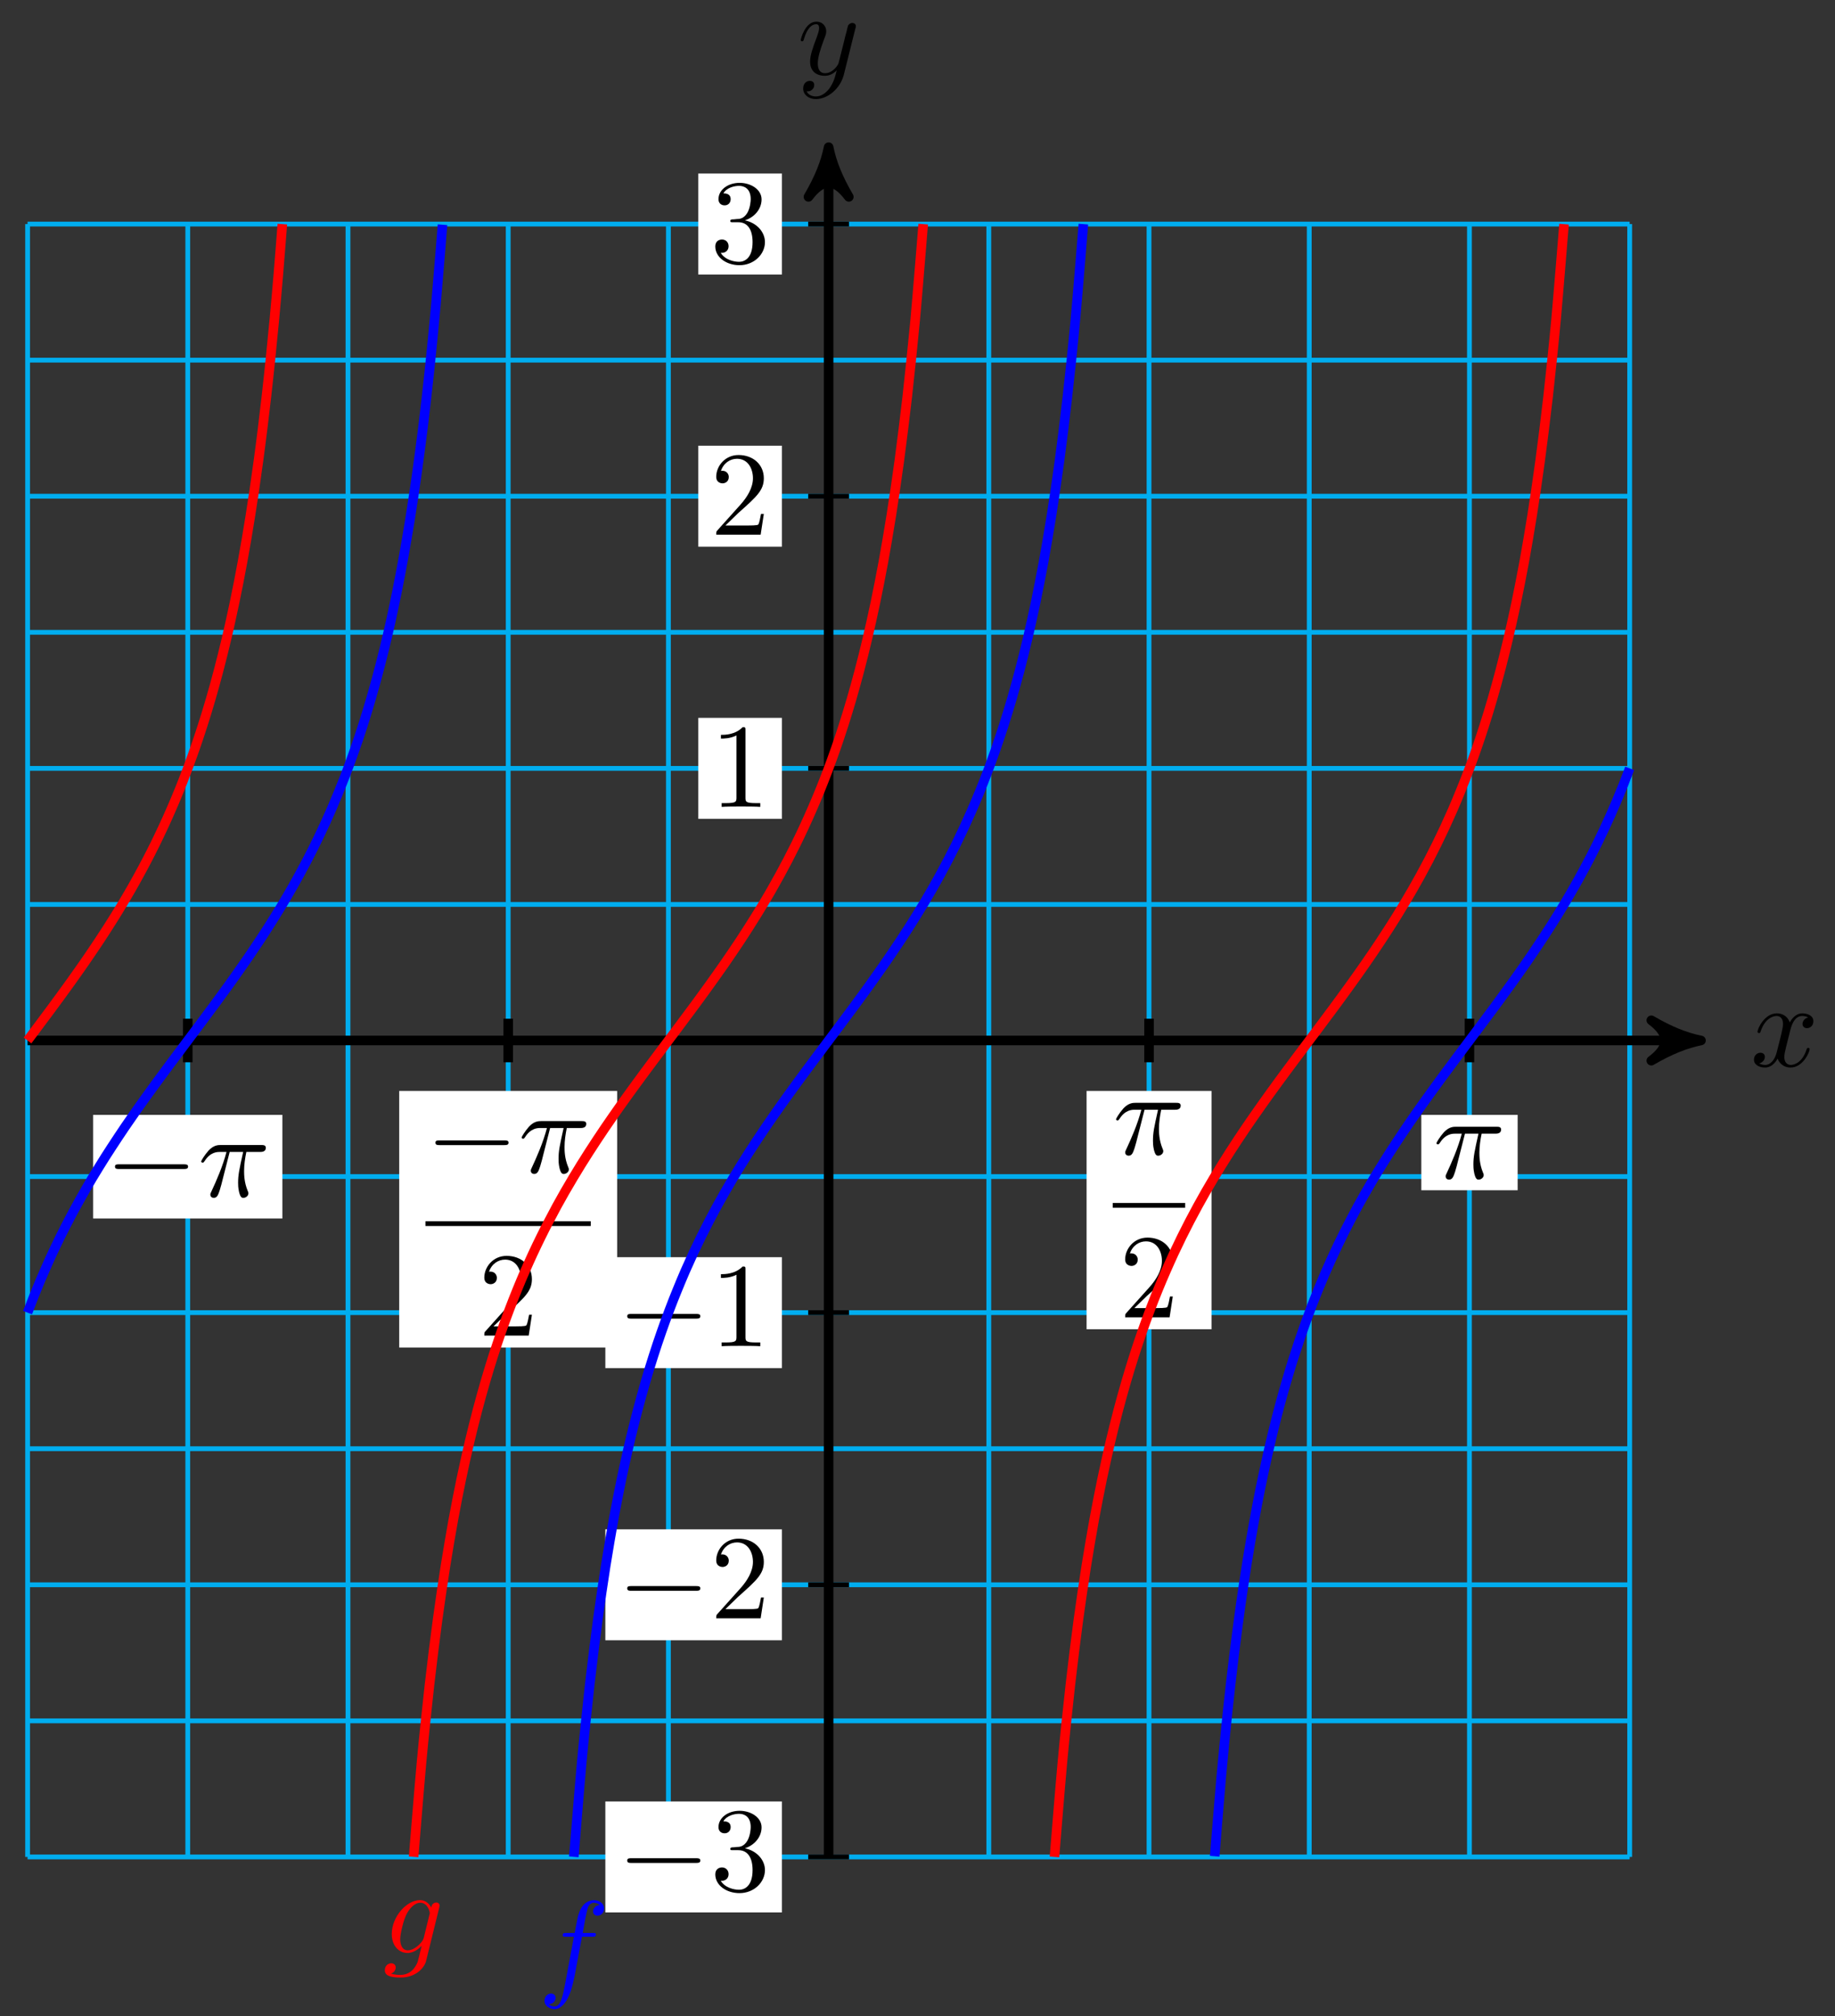 <?xml version="1.0" encoding="UTF-8"?>
<svg xmlns="http://www.w3.org/2000/svg" xmlns:xlink="http://www.w3.org/1999/xlink" width="153pt" height="168pt" viewBox="0 0 153 168" version="1.1">
<rect x="0" y="0" width="153" height="168" fill="#333333" stroke="none"/>
<defs>
<g>
<symbol overflow="visible" id="glyph0-0">
<path style="stroke:none;" d=""/>
</symbol>
<symbol overflow="visible" id="glyph0-1">
<path style="stroke:none;" d="M 3.328 -3.016 C 3.391 -3.266 3.625 -4.188 4.312 -4.188 C 4.359 -4.188 4.609 -4.188 4.812 -4.062 C 4.531 -4 4.344 -3.766 4.344 -3.516 C 4.344 -3.359 4.453 -3.172 4.719 -3.172 C 4.938 -3.172 5.25 -3.344 5.25 -3.75 C 5.25 -4.266 4.672 -4.406 4.328 -4.406 C 3.75 -4.406 3.406 -3.875 3.281 -3.656 C 3.031 -4.312 2.5 -4.406 2.203 -4.406 C 1.172 -4.406 0.594 -3.125 0.594 -2.875 C 0.594 -2.766 0.703 -2.766 0.719 -2.766 C 0.797 -2.766 0.828 -2.797 0.844 -2.875 C 1.188 -3.938 1.844 -4.188 2.188 -4.188 C 2.375 -4.188 2.719 -4.094 2.719 -3.516 C 2.719 -3.203 2.547 -2.547 2.188 -1.141 C 2.031 -0.531 1.672 -0.109 1.234 -0.109 C 1.172 -0.109 0.953 -0.109 0.734 -0.234 C 0.984 -0.297 1.203 -0.5 1.203 -0.781 C 1.203 -1.047 0.984 -1.125 0.844 -1.125 C 0.531 -1.125 0.297 -0.875 0.297 -0.547 C 0.297 -0.094 0.781 0.109 1.219 0.109 C 1.891 0.109 2.25 -0.594 2.266 -0.641 C 2.391 -0.281 2.75 0.109 3.344 0.109 C 4.375 0.109 4.938 -1.172 4.938 -1.422 C 4.938 -1.531 4.859 -1.531 4.828 -1.531 C 4.734 -1.531 4.719 -1.484 4.688 -1.422 C 4.359 -0.344 3.688 -0.109 3.375 -0.109 C 2.984 -0.109 2.828 -0.422 2.828 -0.766 C 2.828 -0.984 2.875 -1.203 2.984 -1.641 Z M 3.328 -3.016 "/>
</symbol>
<symbol overflow="visible" id="glyph0-2">
<path style="stroke:none;" d="M 4.844 -3.797 C 4.891 -3.938 4.891 -3.953 4.891 -4.031 C 4.891 -4.203 4.75 -4.297 4.594 -4.297 C 4.5 -4.297 4.344 -4.234 4.25 -4.094 C 4.234 -4.031 4.141 -3.734 4.109 -3.547 C 4.031 -3.297 3.969 -3.016 3.906 -2.75 L 3.453 -0.953 C 3.422 -0.812 2.984 -0.109 2.328 -0.109 C 1.828 -0.109 1.719 -0.547 1.719 -0.922 C 1.719 -1.375 1.891 -2 2.219 -2.875 C 2.375 -3.281 2.422 -3.391 2.422 -3.594 C 2.422 -4.031 2.109 -4.406 1.609 -4.406 C 0.656 -4.406 0.297 -2.953 0.297 -2.875 C 0.297 -2.766 0.391 -2.766 0.406 -2.766 C 0.516 -2.766 0.516 -2.797 0.562 -2.953 C 0.844 -3.891 1.234 -4.188 1.578 -4.188 C 1.656 -4.188 1.828 -4.188 1.828 -3.875 C 1.828 -3.625 1.719 -3.359 1.656 -3.172 C 1.25 -2.109 1.078 -1.547 1.078 -1.078 C 1.078 -0.188 1.703 0.109 2.297 0.109 C 2.688 0.109 3.016 -0.062 3.297 -0.344 C 3.172 0.172 3.047 0.672 2.656 1.203 C 2.391 1.531 2.016 1.828 1.562 1.828 C 1.422 1.828 0.969 1.797 0.797 1.406 C 0.953 1.406 1.094 1.406 1.219 1.281 C 1.328 1.203 1.422 1.062 1.422 0.875 C 1.422 0.562 1.156 0.531 1.062 0.531 C 0.828 0.531 0.5 0.688 0.5 1.172 C 0.5 1.672 0.938 2.047 1.562 2.047 C 2.578 2.047 3.609 1.141 3.891 0.016 Z M 4.844 -3.797 "/>
</symbol>
<symbol overflow="visible" id="glyph0-3">
<path style="stroke:none;" d="M 2.641 -3.719 L 3.766 -3.719 C 3.438 -2.25 3.344 -1.812 3.344 -1.141 C 3.344 -1 3.344 -0.734 3.422 -0.391 C 3.531 0.047 3.641 0.109 3.781 0.109 C 3.984 0.109 4.203 -0.062 4.203 -0.266 C 4.203 -0.328 4.203 -0.344 4.141 -0.484 C 3.844 -1.203 3.844 -1.859 3.844 -2.141 C 3.844 -2.656 3.922 -3.203 4.031 -3.719 L 5.156 -3.719 C 5.297 -3.719 5.656 -3.719 5.656 -4.062 C 5.656 -4.297 5.438 -4.297 5.25 -4.297 L 1.906 -4.297 C 1.688 -4.297 1.312 -4.297 0.875 -3.828 C 0.531 -3.438 0.266 -2.984 0.266 -2.938 C 0.266 -2.922 0.266 -2.828 0.391 -2.828 C 0.469 -2.828 0.484 -2.875 0.547 -2.953 C 1.031 -3.719 1.609 -3.719 1.812 -3.719 L 2.375 -3.719 C 2.062 -2.516 1.531 -1.312 1.109 -0.406 C 1.031 -0.25 1.031 -0.234 1.031 -0.156 C 1.031 0.031 1.188 0.109 1.312 0.109 C 1.609 0.109 1.688 -0.172 1.812 -0.531 C 1.953 -1 1.953 -1.016 2.078 -1.516 Z M 2.641 -3.719 "/>
</symbol>
<symbol overflow="visible" id="glyph0-4">
<path style="stroke:none;" d="M 3.656 -3.984 L 4.516 -3.984 C 4.719 -3.984 4.812 -3.984 4.812 -4.188 C 4.812 -4.297 4.719 -4.297 4.547 -4.297 L 3.719 -4.297 L 3.922 -5.438 C 3.969 -5.641 4.109 -6.344 4.172 -6.469 C 4.25 -6.656 4.422 -6.812 4.641 -6.812 C 4.672 -6.812 4.938 -6.812 5.125 -6.625 C 4.688 -6.594 4.578 -6.234 4.578 -6.094 C 4.578 -5.859 4.766 -5.734 4.953 -5.734 C 5.219 -5.734 5.5 -5.969 5.5 -6.344 C 5.5 -6.797 5.047 -7.031 4.641 -7.031 C 4.297 -7.031 3.672 -6.844 3.375 -5.859 C 3.312 -5.656 3.281 -5.547 3.047 -4.297 L 2.359 -4.297 C 2.156 -4.297 2.047 -4.297 2.047 -4.109 C 2.047 -3.984 2.141 -3.984 2.328 -3.984 L 2.984 -3.984 L 2.25 -0.047 C 2.062 0.922 1.891 1.828 1.375 1.828 C 1.328 1.828 1.094 1.828 0.891 1.641 C 1.359 1.609 1.453 1.25 1.453 1.109 C 1.453 0.875 1.266 0.75 1.078 0.75 C 0.812 0.75 0.531 0.984 0.531 1.359 C 0.531 1.797 0.969 2.047 1.375 2.047 C 1.922 2.047 2.328 1.453 2.5 1.078 C 2.828 0.453 3.047 -0.75 3.062 -0.828 Z M 3.656 -3.984 "/>
</symbol>
<symbol overflow="visible" id="glyph0-5">
<path style="stroke:none;" d="M 4.688 -3.766 C 4.703 -3.812 4.719 -3.875 4.719 -3.938 C 4.719 -4.109 4.609 -4.203 4.438 -4.203 C 4.344 -4.203 4.062 -4.141 4.031 -3.781 C 3.844 -4.141 3.5 -4.406 3.094 -4.406 C 1.969 -4.406 0.734 -3.016 0.734 -1.578 C 0.734 -0.594 1.328 0 2.047 0 C 2.641 0 3.109 -0.469 3.203 -0.578 L 3.219 -0.562 C 3.016 0.312 2.891 0.734 2.891 0.75 C 2.844 0.844 2.516 1.828 1.453 1.828 C 1.266 1.828 0.938 1.812 0.656 1.719 C 0.953 1.641 1.062 1.375 1.062 1.203 C 1.062 1.047 0.953 0.859 0.688 0.859 C 0.469 0.859 0.156 1.031 0.156 1.438 C 0.156 1.844 0.516 2.047 1.469 2.047 C 2.719 2.047 3.438 1.266 3.594 0.672 Z M 3.406 -1.281 C 3.344 -1.016 3.109 -0.766 2.891 -0.578 C 2.688 -0.406 2.375 -0.219 2.078 -0.219 C 1.578 -0.219 1.438 -0.734 1.438 -1.141 C 1.438 -1.609 1.719 -2.797 2 -3.297 C 2.266 -3.781 2.688 -4.188 3.109 -4.188 C 3.766 -4.188 3.906 -3.375 3.906 -3.328 C 3.906 -3.281 3.891 -3.219 3.875 -3.188 Z M 3.406 -1.281 "/>
</symbol>
<symbol overflow="visible" id="glyph1-0">
<path style="stroke:none;" d=""/>
</symbol>
<symbol overflow="visible" id="glyph1-1">
<path style="stroke:none;" d="M 6.562 -2.297 C 6.734 -2.297 6.922 -2.297 6.922 -2.5 C 6.922 -2.688 6.734 -2.688 6.562 -2.688 L 1.172 -2.688 C 1 -2.688 0.828 -2.688 0.828 -2.5 C 0.828 -2.297 1 -2.297 1.172 -2.297 Z M 6.562 -2.297 "/>
</symbol>
<symbol overflow="visible" id="glyph2-0">
<path style="stroke:none;" d=""/>
</symbol>
<symbol overflow="visible" id="glyph2-1">
<path style="stroke:none;" d="M 2.938 -6.375 C 2.938 -6.625 2.938 -6.641 2.703 -6.641 C 2.078 -6 1.203 -6 0.891 -6 L 0.891 -5.688 C 1.094 -5.688 1.672 -5.688 2.188 -5.953 L 2.188 -0.781 C 2.188 -0.422 2.156 -0.312 1.266 -0.312 L 0.953 -0.312 L 0.953 0 C 1.297 -0.031 2.156 -0.031 2.562 -0.031 C 2.953 -0.031 3.828 -0.031 4.172 0 L 4.172 -0.312 L 3.859 -0.312 C 2.953 -0.312 2.938 -0.422 2.938 -0.781 Z M 2.938 -6.375 "/>
</symbol>
<symbol overflow="visible" id="glyph2-2">
<path style="stroke:none;" d="M 1.266 -0.766 L 2.328 -1.797 C 3.875 -3.172 4.469 -3.703 4.469 -4.703 C 4.469 -5.844 3.578 -6.641 2.359 -6.641 C 1.234 -6.641 0.5 -5.719 0.5 -4.828 C 0.5 -4.281 1 -4.281 1.031 -4.281 C 1.203 -4.281 1.547 -4.391 1.547 -4.812 C 1.547 -5.062 1.359 -5.328 1.016 -5.328 C 0.938 -5.328 0.922 -5.328 0.891 -5.312 C 1.109 -5.969 1.656 -6.328 2.234 -6.328 C 3.141 -6.328 3.562 -5.516 3.562 -4.703 C 3.562 -3.906 3.078 -3.125 2.516 -2.5 L 0.609 -0.375 C 0.5 -0.266 0.5 -0.234 0.5 0 L 4.203 0 L 4.469 -1.734 L 4.234 -1.734 C 4.172 -1.438 4.109 -1 4 -0.844 C 3.938 -0.766 3.281 -0.766 3.062 -0.766 Z M 1.266 -0.766 "/>
</symbol>
<symbol overflow="visible" id="glyph2-3">
<path style="stroke:none;" d="M 2.891 -3.516 C 3.703 -3.781 4.281 -4.469 4.281 -5.266 C 4.281 -6.078 3.406 -6.641 2.453 -6.641 C 1.453 -6.641 0.688 -6.047 0.688 -5.281 C 0.688 -4.953 0.906 -4.766 1.203 -4.766 C 1.5 -4.766 1.703 -4.984 1.703 -5.281 C 1.703 -5.766 1.234 -5.766 1.094 -5.766 C 1.391 -6.266 2.047 -6.391 2.406 -6.391 C 2.828 -6.391 3.375 -6.172 3.375 -5.281 C 3.375 -5.156 3.344 -4.578 3.094 -4.141 C 2.797 -3.656 2.453 -3.625 2.203 -3.625 C 2.125 -3.609 1.891 -3.594 1.812 -3.594 C 1.734 -3.578 1.672 -3.562 1.672 -3.469 C 1.672 -3.359 1.734 -3.359 1.906 -3.359 L 2.344 -3.359 C 3.156 -3.359 3.531 -2.688 3.531 -1.703 C 3.531 -0.344 2.844 -0.062 2.406 -0.062 C 1.969 -0.062 1.219 -0.234 0.875 -0.812 C 1.219 -0.766 1.531 -0.984 1.531 -1.359 C 1.531 -1.719 1.266 -1.922 0.984 -1.922 C 0.734 -1.922 0.422 -1.781 0.422 -1.344 C 0.422 -0.438 1.344 0.219 2.438 0.219 C 3.656 0.219 4.562 -0.688 4.562 -1.703 C 4.562 -2.516 3.922 -3.297 2.891 -3.516 Z M 2.891 -3.516 "/>
</symbol>
</g>
</defs>
<g id="surface1">
<path style="fill:none;stroke-width:0.399;stroke-linecap:butt;stroke-linejoin:miter;stroke:rgb(0%,67.839%,93.729%);stroke-opacity:1;stroke-miterlimit:10;" d="M -66.792 -68.034 L 66.791 -68.034 M -66.792 -56.695 L 66.791 -56.695 M -66.792 -45.356 L 66.791 -45.356 M -66.792 -34.016 L 66.791 -34.016 M -66.792 -22.677 L 66.791 -22.677 M -66.792 -11.338 L 66.791 -11.338 M -66.792 0.002 L 66.791 0.002 M -66.792 11.337 L 66.791 11.337 M -66.792 22.676 L 66.791 22.676 M -66.792 34.015 L 66.791 34.015 M -66.792 45.355 L 66.791 45.355 M -66.792 56.694 L 66.791 56.694 M -66.792 68.033 L 66.791 68.033 M -66.788 -68.034 L -66.788 68.033 M -53.433 -68.034 L -53.433 68.033 M -40.075 -68.034 L -40.075 68.033 M -26.716 -68.034 L -26.716 68.033 M -13.357 -68.034 L -13.357 68.033 M 0.001 -68.034 L 0.001 68.033 M 13.356 -68.034 L 13.356 68.033 M 26.715 -68.034 L 26.715 68.033 M 40.074 -68.034 L 40.074 68.033 M 53.432 -68.034 L 53.432 68.033 M 66.791 -68.034 L 66.791 68.033 " transform="matrix(1,0,0,-1,69.089,86.705)"/>
<path style="fill:none;stroke-width:0.797;stroke-linecap:butt;stroke-linejoin:miter;stroke:rgb(0%,0%,0%);stroke-opacity:1;stroke-miterlimit:10;" d="M -66.792 0.002 L 71.701 0.002 " transform="matrix(1,0,0,-1,69.089,86.705)"/>
<path style="fill-rule:nonzero;fill:rgb(0%,0%,0%);fill-opacity:1;stroke-width:0.797;stroke-linecap:butt;stroke-linejoin:round;stroke:rgb(0%,0%,0%);stroke-opacity:1;stroke-miterlimit:10;" d="M 1.035 0.002 C -0.258 0.259 -1.555 0.779 -3.109 1.685 C -1.555 0.517 -1.555 -0.518 -3.109 -1.682 C -1.555 -0.776 -0.258 -0.26 1.035 0.002 Z M 1.035 0.002 " transform="matrix(1,0,0,-1,140.793,86.705)"/>
<g style="fill:rgb(0%,0%,0%);fill-opacity:1;">
  <use xlink:href="#glyph0-1" x="145.947" y="88.85"/>
</g>
<path style="fill:none;stroke-width:0.797;stroke-linecap:butt;stroke-linejoin:miter;stroke:rgb(0%,0%,0%);stroke-opacity:1;stroke-miterlimit:10;" d="M 0.001 -68.034 L 0.001 73.4 " transform="matrix(1,0,0,-1,69.089,86.705)"/>
<path style="fill-rule:nonzero;fill:rgb(0%,0%,0%);fill-opacity:1;stroke-width:0.797;stroke-linecap:butt;stroke-linejoin:round;stroke:rgb(0%,0%,0%);stroke-opacity:1;stroke-miterlimit:10;" d="M 1.038 -0.001 C -0.259 0.26 -1.556 0.776 -3.106 1.682 C -1.556 0.518 -1.556 -0.517 -3.106 -1.685 C -1.556 -0.779 -0.259 -0.259 1.038 -0.001 Z M 1.038 -0.001 " transform="matrix(0,-1,-1,0,69.089,13.3)"/>
<g style="fill:rgb(0%,0%,0%);fill-opacity:1;">
  <use xlink:href="#glyph0-2" x="66.467" y="6.209"/>
</g>
<path style="fill:none;stroke-width:0.399;stroke-linecap:butt;stroke-linejoin:miter;stroke:rgb(0%,0%,0%);stroke-opacity:1;stroke-miterlimit:10;" d="M 1.7 -22.677 L -1.702 -22.677 " transform="matrix(1,0,0,-1,69.089,86.705)"/>
<path style=" stroke:none;fill-rule:nonzero;fill:rgb(100%,100%,100%);fill-opacity:1;" d="M 50.473 114.004 L 65.195 114.004 L 65.195 104.762 L 50.473 104.762 Z M 50.473 114.004 "/>
<g style="fill:rgb(0%,0%,0%);fill-opacity:1;">
  <use xlink:href="#glyph1-1" x="51.469" y="112.179"/>
</g>
<g style="fill:rgb(0%,0%,0%);fill-opacity:1;">
  <use xlink:href="#glyph2-1" x="59.218" y="112.179"/>
</g>
<path style="fill:none;stroke-width:0.399;stroke-linecap:butt;stroke-linejoin:miter;stroke:rgb(0%,0%,0%);stroke-opacity:1;stroke-miterlimit:10;" d="M 1.7 22.676 L -1.702 22.676 " transform="matrix(1,0,0,-1,69.089,86.705)"/>
<path style=" stroke:none;fill-rule:nonzero;fill:rgb(100%,100%,100%);fill-opacity:1;" d="M 58.223 68.234 L 65.195 68.234 L 65.195 59.82 L 58.223 59.82 Z M 58.223 68.234 "/>
<g style="fill:rgb(0%,0%,0%);fill-opacity:1;">
  <use xlink:href="#glyph2-1" x="59.218" y="67.237"/>
</g>
<path style="fill:none;stroke-width:0.399;stroke-linecap:butt;stroke-linejoin:miter;stroke:rgb(0%,0%,0%);stroke-opacity:1;stroke-miterlimit:10;" d="M 1.7 -45.356 L -1.702 -45.356 " transform="matrix(1,0,0,-1,69.089,86.705)"/>
<path style=" stroke:none;fill-rule:nonzero;fill:rgb(100%,100%,100%);fill-opacity:1;" d="M 50.473 136.684 L 65.195 136.684 L 65.195 127.441 L 50.473 127.441 Z M 50.473 136.684 "/>
<g style="fill:rgb(0%,0%,0%);fill-opacity:1;">
  <use xlink:href="#glyph1-1" x="51.469" y="134.857"/>
</g>
<g style="fill:rgb(0%,0%,0%);fill-opacity:1;">
  <use xlink:href="#glyph2-2" x="59.218" y="134.857"/>
</g>
<path style="fill:none;stroke-width:0.399;stroke-linecap:butt;stroke-linejoin:miter;stroke:rgb(0%,0%,0%);stroke-opacity:1;stroke-miterlimit:10;" d="M 1.7 45.355 L -1.702 45.355 " transform="matrix(1,0,0,-1,69.089,86.705)"/>
<path style=" stroke:none;fill-rule:nonzero;fill:rgb(100%,100%,100%);fill-opacity:1;" d="M 58.223 45.555 L 65.195 45.555 L 65.195 37.141 L 58.223 37.141 Z M 58.223 45.555 "/>
<g style="fill:rgb(0%,0%,0%);fill-opacity:1;">
  <use xlink:href="#glyph2-2" x="59.218" y="44.558"/>
</g>
<path style="fill:none;stroke-width:0.399;stroke-linecap:butt;stroke-linejoin:miter;stroke:rgb(0%,0%,0%);stroke-opacity:1;stroke-miterlimit:10;" d="M 1.7 -68.034 L -1.702 -68.034 " transform="matrix(1,0,0,-1,69.089,86.705)"/>
<path style=" stroke:none;fill-rule:nonzero;fill:rgb(100%,100%,100%);fill-opacity:1;" d="M 50.473 159.363 L 65.195 159.363 L 65.195 150.117 L 50.473 150.117 Z M 50.473 159.363 "/>
<g style="fill:rgb(0%,0%,0%);fill-opacity:1;">
  <use xlink:href="#glyph1-1" x="51.469" y="157.536"/>
</g>
<g style="fill:rgb(0%,0%,0%);fill-opacity:1;">
  <use xlink:href="#glyph2-3" x="59.218" y="157.536"/>
</g>
<path style="fill:none;stroke-width:0.399;stroke-linecap:butt;stroke-linejoin:miter;stroke:rgb(0%,0%,0%);stroke-opacity:1;stroke-miterlimit:10;" d="M 1.7 68.033 L -1.702 68.033 " transform="matrix(1,0,0,-1,69.089,86.705)"/>
<path style=" stroke:none;fill-rule:nonzero;fill:rgb(100%,100%,100%);fill-opacity:1;" d="M 58.223 22.875 L 65.195 22.875 L 65.195 14.461 L 58.223 14.461 Z M 58.223 22.875 "/>
<g style="fill:rgb(0%,0%,0%);fill-opacity:1;">
  <use xlink:href="#glyph2-3" x="59.218" y="21.879"/>
</g>
<path style="fill:none;stroke-width:0.797;stroke-linecap:butt;stroke-linejoin:miter;stroke:rgb(0%,0%,0%);stroke-opacity:1;stroke-miterlimit:10;" d="M -53.433 1.814 L -53.433 -1.815 " transform="matrix(1,0,0,-1,69.089,86.705)"/>
<path style=" stroke:none;fill-rule:nonzero;fill:rgb(100%,100%,100%);fill-opacity:1;" d="M 7.762 101.539 L 23.543 101.539 L 23.543 92.902 L 7.762 92.902 Z M 7.762 101.539 "/>
<g style="fill:rgb(0%,0%,0%);fill-opacity:1;">
  <use xlink:href="#glyph1-1" x="8.759" y="99.711"/>
</g>
<g style="fill:rgb(0%,0%,0%);fill-opacity:1;">
  <use xlink:href="#glyph0-3" x="16.509" y="99.711"/>
</g>
<path style="fill:none;stroke-width:0.797;stroke-linecap:butt;stroke-linejoin:miter;stroke:rgb(0%,0%,0%);stroke-opacity:1;stroke-miterlimit:10;" d="M 53.432 1.814 L 53.432 -1.815 " transform="matrix(1,0,0,-1,69.089,86.705)"/>
<path style=" stroke:none;fill-rule:nonzero;fill:rgb(100%,100%,100%);fill-opacity:1;" d="M 118.508 99.184 L 126.539 99.184 L 126.539 92.902 L 118.508 92.902 Z M 118.508 99.184 "/>
<g style="fill:rgb(0%,0%,0%);fill-opacity:1;">
  <use xlink:href="#glyph0-3" x="119.506" y="98.189"/>
</g>
<path style="fill:none;stroke-width:0.797;stroke-linecap:butt;stroke-linejoin:miter;stroke:rgb(0%,0%,0%);stroke-opacity:1;stroke-miterlimit:10;" d="M -26.716 1.814 L -26.716 -1.815 " transform="matrix(1,0,0,-1,69.089,86.705)"/>
<path style=" stroke:none;fill-rule:nonzero;fill:rgb(100%,100%,100%);fill-opacity:1;" d="M 33.285 112.289 L 51.457 112.289 L 51.457 90.91 L 33.285 90.91 Z M 33.285 112.289 "/>
<g style="fill:rgb(0%,0%,0%);fill-opacity:1;">
  <use xlink:href="#glyph1-1" x="35.479" y="97.718"/>
</g>
<g style="fill:rgb(0%,0%,0%);fill-opacity:1;">
  <use xlink:href="#glyph0-3" x="43.227" y="97.718"/>
</g>
<path style="fill:none;stroke-width:0.399;stroke-linecap:butt;stroke-linejoin:miter;stroke:rgb(0%,0%,0%);stroke-opacity:1;stroke-miterlimit:10;" d="M 151.283 -71.219 L 165.067 -71.219 " transform="matrix(1,0,0,-1,-115.81,30.746)"/>
<g style="fill:rgb(0%,0%,0%);fill-opacity:1;">
  <use xlink:href="#glyph2-2" x="39.881" y="111.293"/>
</g>
<path style="fill:none;stroke-width:0.797;stroke-linecap:butt;stroke-linejoin:miter;stroke:rgb(0%,0%,0%);stroke-opacity:1;stroke-miterlimit:10;" d="M 26.715 1.814 L 26.715 -1.815 " transform="matrix(1,0,0,-1,69.089,86.705)"/>
<path style=" stroke:none;fill-rule:nonzero;fill:rgb(100%,100%,100%);fill-opacity:1;" d="M 90.598 110.766 L 101.016 110.766 L 101.016 90.91 L 90.598 90.91 Z M 90.598 110.766 "/>
<g style="fill:rgb(0%,0%,0%);fill-opacity:1;">
  <use xlink:href="#glyph0-3" x="92.789" y="96.196"/>
</g>
<path style="fill:none;stroke-width:0.399;stroke-linecap:butt;stroke-linejoin:miter;stroke:rgb(0%,0%,0%);stroke-opacity:1;stroke-miterlimit:10;" d="M 151.281 -71.218 L 157.316 -71.218 " transform="matrix(1,0,0,-1,-58.5,29.224)"/>
<g style="fill:rgb(0%,0%,0%);fill-opacity:1;">
  <use xlink:href="#glyph2-2" x="93.316" y="109.771"/>
</g>
<path style="fill:none;stroke-width:0.797;stroke-linecap:butt;stroke-linejoin:miter;stroke:rgb(0%,0%,100%);stroke-opacity:1;stroke-miterlimit:10;" d="M 21.242 68.029 C 21.242 68.029 20.766 62.1 20.578 60.104 C 20.395 58.112 20.102 55.303 19.914 53.667 C 19.731 52.03 19.438 49.687 19.254 48.316 C 19.067 46.945 18.774 44.956 18.59 43.785 C 18.403 42.617 18.11 40.902 17.926 39.89 C 17.739 38.879 17.446 37.386 17.262 36.504 C 17.075 35.617 16.782 34.297 16.598 33.512 C 16.415 32.726 16.118 31.547 15.934 30.844 C 15.751 30.141 15.454 29.082 15.27 28.445 C 15.087 27.813 14.79 26.852 14.606 26.274 C 14.422 25.699 14.126 24.817 13.942 24.289 C 13.758 23.762 13.462 22.954 13.278 22.465 C 13.094 21.977 12.798 21.227 12.614 20.774 C 12.43 20.321 12.134 19.626 11.95 19.204 C 11.766 18.782 11.47 18.126 11.286 17.731 C 11.102 17.333 10.805 16.719 10.622 16.344 C 10.438 15.973 10.141 15.391 9.958 15.036 C 9.774 14.681 9.477 14.13 9.294 13.794 C 9.11 13.458 8.813 12.931 8.63 12.606 C 8.446 12.286 8.149 11.782 7.966 11.474 C 7.782 11.165 7.485 10.681 7.302 10.384 C 7.118 10.083 6.821 9.618 6.638 9.329 C 6.454 9.04 6.161 8.587 5.974 8.31 C 5.79 8.032 5.497 7.591 5.31 7.322 C 5.126 7.048 4.833 6.618 4.646 6.353 C 4.462 6.087 4.169 5.669 3.982 5.411 C 3.798 5.15 3.505 4.74 3.321 4.482 C 3.134 4.228 2.841 3.822 2.657 3.568 C 2.47 3.318 2.177 2.915 1.993 2.665 C 1.806 2.419 1.513 2.021 1.329 1.775 C 1.142 1.525 0.849 1.13 0.665 0.884 C 0.482 0.638 0.185 0.244 0.001 0.002 C -0.182 -0.245 -0.479 -0.639 -0.663 -0.885 C -0.846 -1.131 -1.143 -1.526 -1.327 -1.772 C -1.51 -2.022 -1.807 -2.416 -1.991 -2.666 C -2.174 -2.916 -2.471 -3.319 -2.655 -3.569 C -2.838 -3.819 -3.135 -4.225 -3.319 -4.483 C -3.502 -4.736 -3.799 -5.151 -3.983 -5.408 C -4.166 -5.67 -4.463 -6.088 -4.647 -6.354 C -4.83 -6.619 -5.127 -7.049 -5.311 -7.318 C -5.494 -7.592 -5.791 -8.029 -5.975 -8.311 C -6.159 -8.588 -6.455 -9.041 -6.639 -9.33 C -6.823 -9.615 -7.119 -10.084 -7.303 -10.381 C -7.487 -10.678 -7.783 -11.162 -7.967 -11.474 C -8.151 -11.783 -8.447 -12.287 -8.631 -12.607 C -8.815 -12.927 -9.111 -13.455 -9.295 -13.791 C -9.479 -14.131 -9.772 -14.681 -9.959 -15.037 C -10.143 -15.388 -10.436 -15.97 -10.623 -16.345 C -10.807 -16.716 -11.1 -17.334 -11.287 -17.728 C -11.471 -18.126 -11.764 -18.779 -11.951 -19.201 C -12.135 -19.622 -12.428 -20.322 -12.611 -20.775 C -12.799 -21.228 -13.092 -21.974 -13.275 -22.462 C -13.463 -22.95 -13.756 -23.759 -13.939 -24.286 C -14.127 -24.818 -14.42 -25.696 -14.603 -26.271 C -14.791 -26.849 -15.084 -27.813 -15.267 -28.446 C -15.451 -29.079 -15.748 -30.141 -15.931 -30.845 C -16.115 -31.544 -16.412 -32.723 -16.595 -33.508 C -16.779 -34.294 -17.076 -35.614 -17.26 -36.501 C -17.443 -37.383 -17.74 -38.875 -17.924 -39.887 C -18.107 -40.899 -18.404 -42.613 -18.588 -43.785 C -18.771 -44.953 -19.068 -46.941 -19.252 -48.312 C -19.435 -49.683 -19.732 -52.027 -19.916 -53.66 C -20.099 -55.296 -20.396 -58.109 -20.58 -60.101 C -20.763 -62.093 -21.244 -68.026 -21.244 -68.026 " transform="matrix(1,0,0,-1,69.089,86.705)"/>
<g style="fill:rgb(0%,0%,100%);fill-opacity:1;">
  <use xlink:href="#glyph0-4" x="44.869" y="165.372"/>
</g>
<path style="fill:none;stroke-width:0.797;stroke-linecap:butt;stroke-linejoin:miter;stroke:rgb(0%,0%,100%);stroke-opacity:1;stroke-miterlimit:10;" d="M -66.792 -22.677 C -66.792 -22.677 -66.402 -21.658 -66.249 -21.279 C -66.101 -20.904 -65.859 -20.318 -65.71 -19.962 C -65.558 -19.607 -65.32 -19.056 -65.167 -18.72 C -65.019 -18.38 -64.777 -17.857 -64.628 -17.537 C -64.48 -17.216 -64.238 -16.716 -64.089 -16.412 C -63.937 -16.107 -63.699 -15.63 -63.546 -15.338 C -63.398 -15.045 -63.156 -14.588 -63.007 -14.31 C -62.855 -14.029 -62.617 -13.592 -62.464 -13.322 C -62.316 -13.052 -62.074 -12.627 -61.925 -12.369 C -61.777 -12.107 -61.535 -11.701 -61.386 -11.447 C -61.234 -11.197 -60.996 -10.803 -60.843 -10.557 C -60.695 -10.314 -60.453 -9.932 -60.304 -9.693 C -60.152 -9.455 -59.914 -9.084 -59.761 -8.853 C -59.613 -8.623 -59.375 -8.256 -59.222 -8.033 C -59.074 -7.807 -58.832 -7.451 -58.683 -7.229 C -58.531 -7.01 -58.293 -6.658 -58.14 -6.443 C -57.992 -6.229 -57.75 -5.885 -57.601 -5.67 C -57.453 -5.459 -57.211 -5.119 -57.062 -4.912 C -56.91 -4.701 -56.672 -4.369 -56.519 -4.162 C -56.371 -3.955 -56.129 -3.623 -55.98 -3.42 C -55.828 -3.213 -55.59 -2.889 -55.437 -2.686 C -55.289 -2.483 -55.047 -2.158 -54.898 -1.955 C -54.75 -1.756 -54.508 -1.432 -54.359 -1.233 C -54.207 -1.034 -53.969 -0.713 -53.816 -0.51 C -53.668 -0.311 -53.426 0.009 -53.277 0.209 C -53.125 0.408 -52.887 0.728 -52.734 0.931 C -52.586 1.13 -52.344 1.451 -52.195 1.654 C -52.047 1.853 -51.805 2.177 -51.656 2.38 C -51.504 2.583 -51.266 2.908 -51.113 3.111 C -50.965 3.314 -50.723 3.642 -50.574 3.849 C -50.422 4.056 -50.184 4.388 -50.031 4.595 C -49.883 4.802 -49.641 5.138 -49.492 5.349 C -49.344 5.56 -49.102 5.904 -48.953 6.118 C -48.801 6.333 -48.563 6.677 -48.41 6.896 C -48.262 7.114 -48.02 7.47 -47.871 7.693 C -47.719 7.915 -47.481 8.278 -47.328 8.505 C -47.18 8.732 -46.938 9.103 -46.789 9.337 C -46.641 9.571 -46.399 9.95 -46.25 10.192 C -46.098 10.435 -45.86 10.825 -45.707 11.071 C -45.559 11.317 -45.317 11.724 -45.168 11.978 C -45.016 12.235 -44.778 12.653 -44.625 12.919 C -44.477 13.181 -44.235 13.614 -44.086 13.891 C -43.938 14.165 -43.696 14.614 -43.547 14.899 C -43.395 15.188 -43.157 15.657 -43.004 15.954 C -42.856 16.255 -42.614 16.743 -42.465 17.059 C -42.313 17.372 -42.075 17.883 -41.922 18.215 C -41.774 18.544 -41.532 19.083 -41.383 19.43 C -41.235 19.778 -40.993 20.352 -40.844 20.719 C -40.692 21.086 -40.454 21.688 -40.301 22.079 C -40.153 22.469 -39.911 23.114 -39.762 23.532 C -39.61 23.946 -39.372 24.633 -39.219 25.078 C -39.071 25.524 -38.829 26.258 -38.68 26.739 C -38.532 27.219 -38.29 28.012 -38.141 28.531 C -37.989 29.047 -37.751 29.91 -37.598 30.473 C -37.45 31.035 -37.208 31.969 -37.059 32.582 C -36.907 33.199 -36.669 34.223 -36.516 34.898 C -36.368 35.574 -36.126 36.707 -35.977 37.453 C -35.829 38.199 -35.587 39.449 -35.438 40.285 C -35.286 41.117 -35.048 42.523 -34.895 43.46 C -34.747 44.402 -34.505 45.984 -34.356 47.05 C -34.204 48.116 -33.966 49.921 -33.813 51.147 C -33.665 52.37 -33.423 54.452 -33.274 55.874 C -33.126 57.299 -32.884 59.729 -32.735 61.409 C -32.583 63.088 -32.192 67.979 -32.192 67.979 " transform="matrix(1,0,0,-1,69.089,86.705)"/>
<path style="fill:none;stroke-width:0.797;stroke-linecap:butt;stroke-linejoin:miter;stroke:rgb(0%,0%,100%);stroke-opacity:1;stroke-miterlimit:10;" d="M 66.791 22.676 C 66.791 22.676 66.4 21.657 66.252 21.278 C 66.1 20.903 65.861 20.317 65.709 19.962 C 65.561 19.606 65.318 19.055 65.17 18.719 C 65.018 18.38 64.779 17.856 64.627 17.536 C 64.479 17.216 64.236 16.716 64.088 16.411 C 63.94 16.106 63.697 15.63 63.549 15.337 C 63.397 15.044 63.158 14.587 63.006 14.309 C 62.858 14.028 62.615 13.591 62.467 13.321 C 62.315 13.052 62.076 12.63 61.924 12.368 C 61.776 12.11 61.533 11.7 61.385 11.45 C 61.237 11.196 60.994 10.802 60.846 10.56 C 60.694 10.314 60.455 9.931 60.303 9.692 C 60.155 9.458 59.912 9.083 59.764 8.853 C 59.612 8.622 59.373 8.255 59.221 8.032 C 59.073 7.806 58.83 7.45 58.682 7.228 C 58.534 7.009 58.291 6.657 58.143 6.443 C 57.991 6.228 57.752 5.884 57.6 5.669 C 57.452 5.458 57.209 5.118 57.061 4.911 C 56.909 4.701 56.67 4.369 56.518 4.162 C 56.37 3.954 56.127 3.622 55.979 3.419 C 55.831 3.216 55.588 2.888 55.44 2.685 C 55.288 2.482 55.049 2.158 54.897 1.958 C 54.749 1.755 54.506 1.435 54.358 1.232 C 54.206 1.033 53.967 0.712 53.815 0.513 C 53.667 0.31 53.424 -0.01 53.276 -0.209 C 53.128 -0.409 52.885 -0.729 52.737 -0.928 C 52.585 -1.131 52.346 -1.451 52.194 -1.655 C 52.046 -1.854 51.803 -2.178 51.655 -2.381 C 51.503 -2.58 51.264 -2.908 51.112 -3.112 C 50.964 -3.315 50.721 -3.643 50.573 -3.85 C 50.425 -4.053 50.182 -4.385 50.034 -4.596 C 49.882 -4.803 49.643 -5.139 49.491 -5.35 C 49.343 -5.561 49.1 -5.9 48.952 -6.115 C 48.8 -6.33 48.561 -6.678 48.409 -6.897 C 48.261 -7.115 48.018 -7.471 47.87 -7.693 C 47.722 -7.916 47.479 -8.275 47.331 -8.506 C 47.179 -8.732 46.94 -9.103 46.788 -9.338 C 46.64 -9.572 46.397 -9.951 46.249 -10.193 C 46.097 -10.432 45.858 -10.822 45.706 -11.072 C 45.558 -11.318 45.315 -11.721 45.167 -11.978 C 45.019 -12.236 44.776 -12.654 44.628 -12.916 C 44.476 -13.181 44.237 -13.615 44.085 -13.888 C 43.937 -14.166 43.694 -14.615 43.546 -14.9 C 43.394 -15.189 43.155 -15.654 43.003 -15.955 C 42.855 -16.255 42.612 -16.744 42.464 -17.056 C 42.316 -17.373 42.073 -17.884 41.925 -18.212 C 41.773 -18.544 41.534 -19.083 41.382 -19.431 C 41.234 -19.779 40.991 -20.349 40.843 -20.716 C 40.691 -21.083 40.452 -21.689 40.3 -22.079 C 40.152 -22.47 39.91 -23.114 39.761 -23.529 C 39.613 -23.946 39.37 -24.634 39.222 -25.079 C 39.07 -25.525 38.831 -26.259 38.679 -26.739 C 38.531 -27.216 38.288 -28.013 38.14 -28.532 C 37.988 -29.048 37.749 -29.907 37.597 -30.47 C 37.449 -31.032 37.207 -31.969 37.058 -32.583 C 36.91 -33.196 36.667 -34.223 36.519 -34.899 C 36.367 -35.575 36.128 -36.708 35.976 -37.454 C 35.828 -38.2 35.585 -39.45 35.437 -40.285 C 35.285 -41.117 35.046 -42.524 34.894 -43.461 C 34.746 -44.399 34.504 -45.984 34.355 -47.051 C 34.207 -48.117 33.964 -49.922 33.816 -51.144 C 33.664 -52.371 33.425 -54.449 33.273 -55.875 C 33.125 -57.296 32.883 -59.73 32.734 -61.409 C 32.582 -63.089 32.191 -67.979 32.191 -67.979 " transform="matrix(1,0,0,-1,69.089,86.705)"/>
<path style="fill:none;stroke-width:0.797;stroke-linecap:butt;stroke-linejoin:miter;stroke:rgb(100%,0%,0%);stroke-opacity:1;stroke-miterlimit:10;" d="M 7.888 68.029 C 7.888 68.029 7.407 62.1 7.224 60.104 C 7.036 58.112 6.743 55.303 6.56 53.667 C 6.372 52.03 6.079 49.687 5.896 48.316 C 5.712 46.945 5.415 44.956 5.232 43.785 C 5.048 42.617 4.751 40.902 4.568 39.89 C 4.384 38.879 4.087 37.386 3.903 36.504 C 3.72 35.617 3.423 34.297 3.239 33.512 C 3.056 32.726 2.759 31.547 2.575 30.844 C 2.392 30.141 2.095 29.082 1.911 28.445 C 1.728 27.813 1.431 26.852 1.247 26.274 C 1.064 25.699 0.767 24.817 0.583 24.289 C 0.4 23.762 0.103 22.954 -0.081 22.465 C -0.264 21.977 -0.561 21.227 -0.745 20.774 C -0.928 20.321 -1.225 19.626 -1.409 19.204 C -1.592 18.782 -1.889 18.126 -2.073 17.731 C -2.256 17.333 -2.553 16.719 -2.737 16.344 C -2.92 15.973 -3.217 15.391 -3.401 15.036 C -3.584 14.681 -3.881 14.13 -4.065 13.794 C -4.248 13.458 -4.541 12.931 -4.729 12.606 C -4.912 12.286 -5.205 11.782 -5.393 11.474 C -5.577 11.165 -5.869 10.681 -6.057 10.384 C -6.241 10.083 -6.533 9.618 -6.721 9.329 C -6.905 9.04 -7.198 8.587 -7.381 8.31 C -7.569 8.032 -7.862 7.591 -8.045 7.322 C -8.233 7.048 -8.526 6.618 -8.709 6.353 C -8.897 6.087 -9.19 5.669 -9.373 5.411 C -9.561 5.15 -9.854 4.74 -10.037 4.482 C -10.221 4.228 -10.518 3.822 -10.701 3.568 C -10.885 3.318 -11.182 2.915 -11.365 2.665 C -11.549 2.419 -11.846 2.021 -12.029 1.775 C -12.213 1.525 -12.51 1.13 -12.693 0.884 C -12.877 0.638 -13.174 0.244 -13.357 0.002 C -13.541 -0.245 -13.838 -0.639 -14.021 -0.885 C -14.205 -1.131 -14.502 -1.526 -14.685 -1.772 C -14.869 -2.022 -15.166 -2.416 -15.349 -2.666 C -15.533 -2.916 -15.83 -3.319 -16.013 -3.569 C -16.197 -3.819 -16.494 -4.225 -16.678 -4.483 C -16.861 -4.736 -17.158 -5.151 -17.342 -5.408 C -17.525 -5.67 -17.822 -6.088 -18.006 -6.354 C -18.189 -6.619 -18.486 -7.049 -18.67 -7.318 C -18.853 -7.592 -19.15 -8.029 -19.334 -8.311 C -19.517 -8.588 -19.814 -9.041 -19.998 -9.33 C -20.181 -9.615 -20.474 -10.084 -20.662 -10.381 C -20.845 -10.678 -21.138 -11.162 -21.326 -11.474 C -21.509 -11.783 -21.802 -12.287 -21.99 -12.607 C -22.173 -12.927 -22.466 -13.455 -22.654 -13.791 C -22.837 -14.131 -23.13 -14.681 -23.314 -15.037 C -23.501 -15.388 -23.794 -15.97 -23.978 -16.345 C -24.165 -16.716 -24.458 -17.334 -24.642 -17.728 C -24.829 -18.126 -25.122 -18.779 -25.306 -19.201 C -25.493 -19.622 -25.786 -20.322 -25.97 -20.775 C -26.154 -21.228 -26.45 -21.974 -26.634 -22.462 C -26.818 -22.95 -27.114 -23.759 -27.298 -24.286 C -27.482 -24.818 -27.779 -25.696 -27.962 -26.271 C -28.146 -26.849 -28.443 -27.813 -28.626 -28.446 C -28.81 -29.079 -29.107 -30.141 -29.29 -30.845 C -29.474 -31.544 -29.771 -32.723 -29.954 -33.508 C -30.138 -34.294 -30.435 -35.614 -30.618 -36.501 C -30.802 -37.383 -31.099 -38.875 -31.282 -39.887 C -31.466 -40.899 -31.763 -42.613 -31.946 -43.785 C -32.13 -44.953 -32.427 -46.941 -32.61 -48.312 C -32.794 -49.683 -33.091 -52.027 -33.274 -53.66 C -33.458 -55.296 -33.755 -58.109 -33.938 -60.101 C -34.122 -62.093 -34.602 -68.026 -34.602 -68.026 " transform="matrix(1,0,0,-1,69.089,86.705)"/>
<g style="fill:rgb(100%,0%,0%);fill-opacity:1;">
  <use xlink:href="#glyph0-5" x="31.931" y="162.742"/>
</g>
<path style="fill:none;stroke-width:0.797;stroke-linecap:butt;stroke-linejoin:miter;stroke:rgb(100%,0%,0%);stroke-opacity:1;stroke-miterlimit:10;" d="M -66.792 0.002 C -66.792 0.002 -66.55 0.318 -66.46 0.443 C -66.366 0.564 -66.218 0.763 -66.128 0.884 C -66.034 1.009 -65.886 1.205 -65.796 1.33 C -65.702 1.451 -65.554 1.65 -65.464 1.775 C -65.37 1.896 -65.222 2.095 -65.132 2.22 C -65.038 2.345 -64.89 2.544 -64.8 2.665 C -64.706 2.79 -64.558 2.994 -64.468 3.119 C -64.374 3.244 -64.226 3.443 -64.136 3.568 C -64.042 3.697 -63.894 3.896 -63.804 4.025 C -63.71 4.15 -63.562 4.353 -63.472 4.482 C -63.378 4.611 -63.23 4.814 -63.14 4.943 C -63.046 5.072 -62.902 5.279 -62.808 5.411 C -62.714 5.54 -62.57 5.747 -62.476 5.88 C -62.382 6.009 -62.238 6.22 -62.144 6.353 C -62.05 6.486 -61.906 6.7 -61.812 6.833 C -61.718 6.97 -61.574 7.185 -61.48 7.322 C -61.386 7.454 -61.242 7.673 -61.148 7.814 C -61.054 7.95 -60.91 8.169 -60.816 8.31 C -60.722 8.45 -60.578 8.673 -60.484 8.818 C -60.39 8.958 -60.246 9.185 -60.152 9.329 C -60.062 9.474 -59.914 9.704 -59.82 9.853 C -59.73 9.997 -59.582 10.232 -59.488 10.38 C -59.398 10.528 -59.25 10.771 -59.156 10.923 C -59.066 11.075 -58.918 11.317 -58.824 11.474 C -58.734 11.626 -58.586 11.876 -58.492 12.036 C -58.402 12.192 -58.254 12.446 -58.16 12.606 C -58.07 12.767 -57.922 13.028 -57.828 13.192 C -57.738 13.356 -57.59 13.626 -57.496 13.794 C -57.406 13.962 -57.258 14.235 -57.164 14.407 C -57.074 14.579 -56.926 14.86 -56.832 15.036 C -56.742 15.212 -56.593 15.501 -56.5 15.68 C -56.41 15.864 -56.261 16.157 -56.168 16.344 C -56.078 16.532 -55.929 16.833 -55.836 17.028 C -55.746 17.219 -55.597 17.532 -55.504 17.731 C -55.414 17.926 -55.265 18.247 -55.172 18.454 C -55.082 18.657 -54.933 18.993 -54.84 19.204 C -54.75 19.415 -54.601 19.754 -54.508 19.973 C -54.418 20.192 -54.269 20.547 -54.176 20.774 C -54.086 21.001 -53.937 21.368 -53.844 21.602 C -53.754 21.836 -53.605 22.219 -53.516 22.461 C -53.422 22.707 -53.273 23.106 -53.184 23.36 C -53.09 23.614 -52.941 24.024 -52.851 24.289 C -52.758 24.551 -52.609 24.985 -52.519 25.258 C -52.426 25.535 -52.277 25.989 -52.187 26.274 C -52.094 26.563 -51.945 27.031 -51.855 27.332 C -51.762 27.633 -51.613 28.129 -51.523 28.445 C -51.43 28.762 -51.281 29.281 -51.191 29.613 C -51.098 29.945 -50.949 30.492 -50.859 30.844 C -50.766 31.195 -50.617 31.77 -50.527 32.141 C -50.434 32.512 -50.285 33.117 -50.195 33.508 C -50.102 33.898 -49.953 34.543 -49.863 34.961 C -49.77 35.375 -49.621 36.062 -49.531 36.504 C -49.438 36.945 -49.289 37.672 -49.199 38.14 C -49.106 38.613 -48.957 39.386 -48.867 39.89 C -48.774 40.394 -48.625 41.226 -48.535 41.769 C -48.442 42.308 -48.293 43.203 -48.203 43.785 C -48.11 44.367 -47.961 45.331 -47.871 45.96 C -47.778 46.589 -47.629 47.632 -47.539 48.312 C -47.446 48.995 -47.297 50.128 -47.207 50.87 C -47.113 51.612 -46.969 52.85 -46.875 53.663 C -46.781 54.475 -46.637 55.835 -46.543 56.729 C -46.449 57.624 -46.305 59.116 -46.211 60.104 C -46.117 61.092 -45.973 62.756 -45.879 63.854 C -45.785 64.955 -45.547 68.029 -45.547 68.029 " transform="matrix(1,0,0,-1,69.089,86.705)"/>
<path style="fill:none;stroke-width:0.797;stroke-linecap:butt;stroke-linejoin:miter;stroke:rgb(100%,0%,0%);stroke-opacity:1;stroke-miterlimit:10;" d="M 18.832 -68.034 C 18.832 -68.034 19.309 -62.105 19.496 -60.109 C 19.68 -58.117 19.973 -55.304 20.16 -53.668 C 20.344 -52.031 20.637 -49.687 20.821 -48.316 C 21.008 -46.945 21.301 -44.953 21.485 -43.785 C 21.672 -42.617 21.965 -40.903 22.149 -39.891 C 22.336 -38.879 22.629 -37.387 22.813 -36.504 C 23 -35.618 23.293 -34.298 23.477 -33.512 C 23.66 -32.727 23.957 -31.548 24.141 -30.845 C 24.324 -30.141 24.621 -29.083 24.805 -28.45 C 24.988 -27.813 25.285 -26.853 25.469 -26.274 C 25.652 -25.696 25.949 -24.818 26.133 -24.29 C 26.316 -23.759 26.613 -22.95 26.797 -22.466 C 26.98 -21.978 27.277 -21.228 27.461 -20.775 C 27.644 -20.322 27.941 -19.626 28.125 -19.205 C 28.309 -18.779 28.605 -18.126 28.789 -17.728 C 28.973 -17.334 29.269 -16.72 29.453 -16.345 C 29.637 -15.97 29.933 -15.392 30.117 -15.037 C 30.301 -14.681 30.597 -14.131 30.781 -13.795 C 30.965 -13.459 31.261 -12.931 31.445 -12.607 C 31.629 -12.287 31.926 -11.783 32.109 -11.474 C 32.293 -11.166 32.59 -10.681 32.773 -10.385 C 32.957 -10.084 33.254 -9.615 33.437 -9.33 C 33.621 -9.041 33.914 -8.588 34.101 -8.311 C 34.285 -8.033 34.578 -7.592 34.765 -7.318 C 34.949 -7.049 35.242 -6.619 35.429 -6.354 C 35.613 -6.088 35.906 -5.67 36.093 -5.408 C 36.277 -5.151 36.57 -4.736 36.753 -4.483 C 36.941 -4.229 37.234 -3.822 37.417 -3.569 C 37.605 -3.319 37.898 -2.916 38.081 -2.666 C 38.269 -2.42 38.562 -2.022 38.745 -1.772 C 38.933 -1.526 39.226 -1.131 39.41 -0.885 C 39.593 -0.639 39.89 -0.245 40.074 0.002 C 40.257 0.244 40.554 0.638 40.738 0.884 C 40.921 1.13 41.218 1.525 41.402 1.775 C 41.585 2.021 41.882 2.416 42.066 2.665 C 42.249 2.915 42.546 3.318 42.73 3.568 C 42.913 3.822 43.21 4.228 43.394 4.482 C 43.577 4.736 43.874 5.15 44.058 5.408 C 44.241 5.669 44.538 6.087 44.722 6.353 C 44.905 6.618 45.202 7.048 45.386 7.318 C 45.569 7.591 45.866 8.032 46.05 8.31 C 46.233 8.587 46.53 9.04 46.714 9.329 C 46.897 9.614 47.194 10.083 47.378 10.38 C 47.561 10.677 47.858 11.165 48.042 11.474 C 48.225 11.782 48.522 12.286 48.706 12.606 C 48.89 12.927 49.186 13.454 49.37 13.79 C 49.554 14.13 49.847 14.681 50.034 15.032 C 50.218 15.388 50.511 15.97 50.698 16.344 C 50.882 16.719 51.175 17.333 51.362 17.727 C 51.546 18.126 51.839 18.778 52.026 19.2 C 52.21 19.622 52.503 20.321 52.686 20.774 C 52.874 21.227 53.167 21.973 53.35 22.461 C 53.538 22.95 53.831 23.758 54.014 24.286 C 54.202 24.817 54.495 25.696 54.678 26.274 C 54.866 26.848 55.159 27.809 55.342 28.445 C 55.526 29.078 55.823 30.141 56.006 30.844 C 56.19 31.547 56.487 32.723 56.67 33.508 C 56.854 34.293 57.151 35.613 57.334 36.5 C 57.518 37.386 57.815 38.875 57.998 39.886 C 58.182 40.894 58.479 42.613 58.662 43.781 C 58.846 44.949 59.143 46.941 59.326 48.312 C 59.51 49.683 59.807 52.026 59.991 53.663 C 60.174 55.296 60.471 58.108 60.655 60.1 C 60.838 62.092 61.319 68.026 61.319 68.026 " transform="matrix(1,0,0,-1,69.089,86.705)"/>
</g>
</svg>

